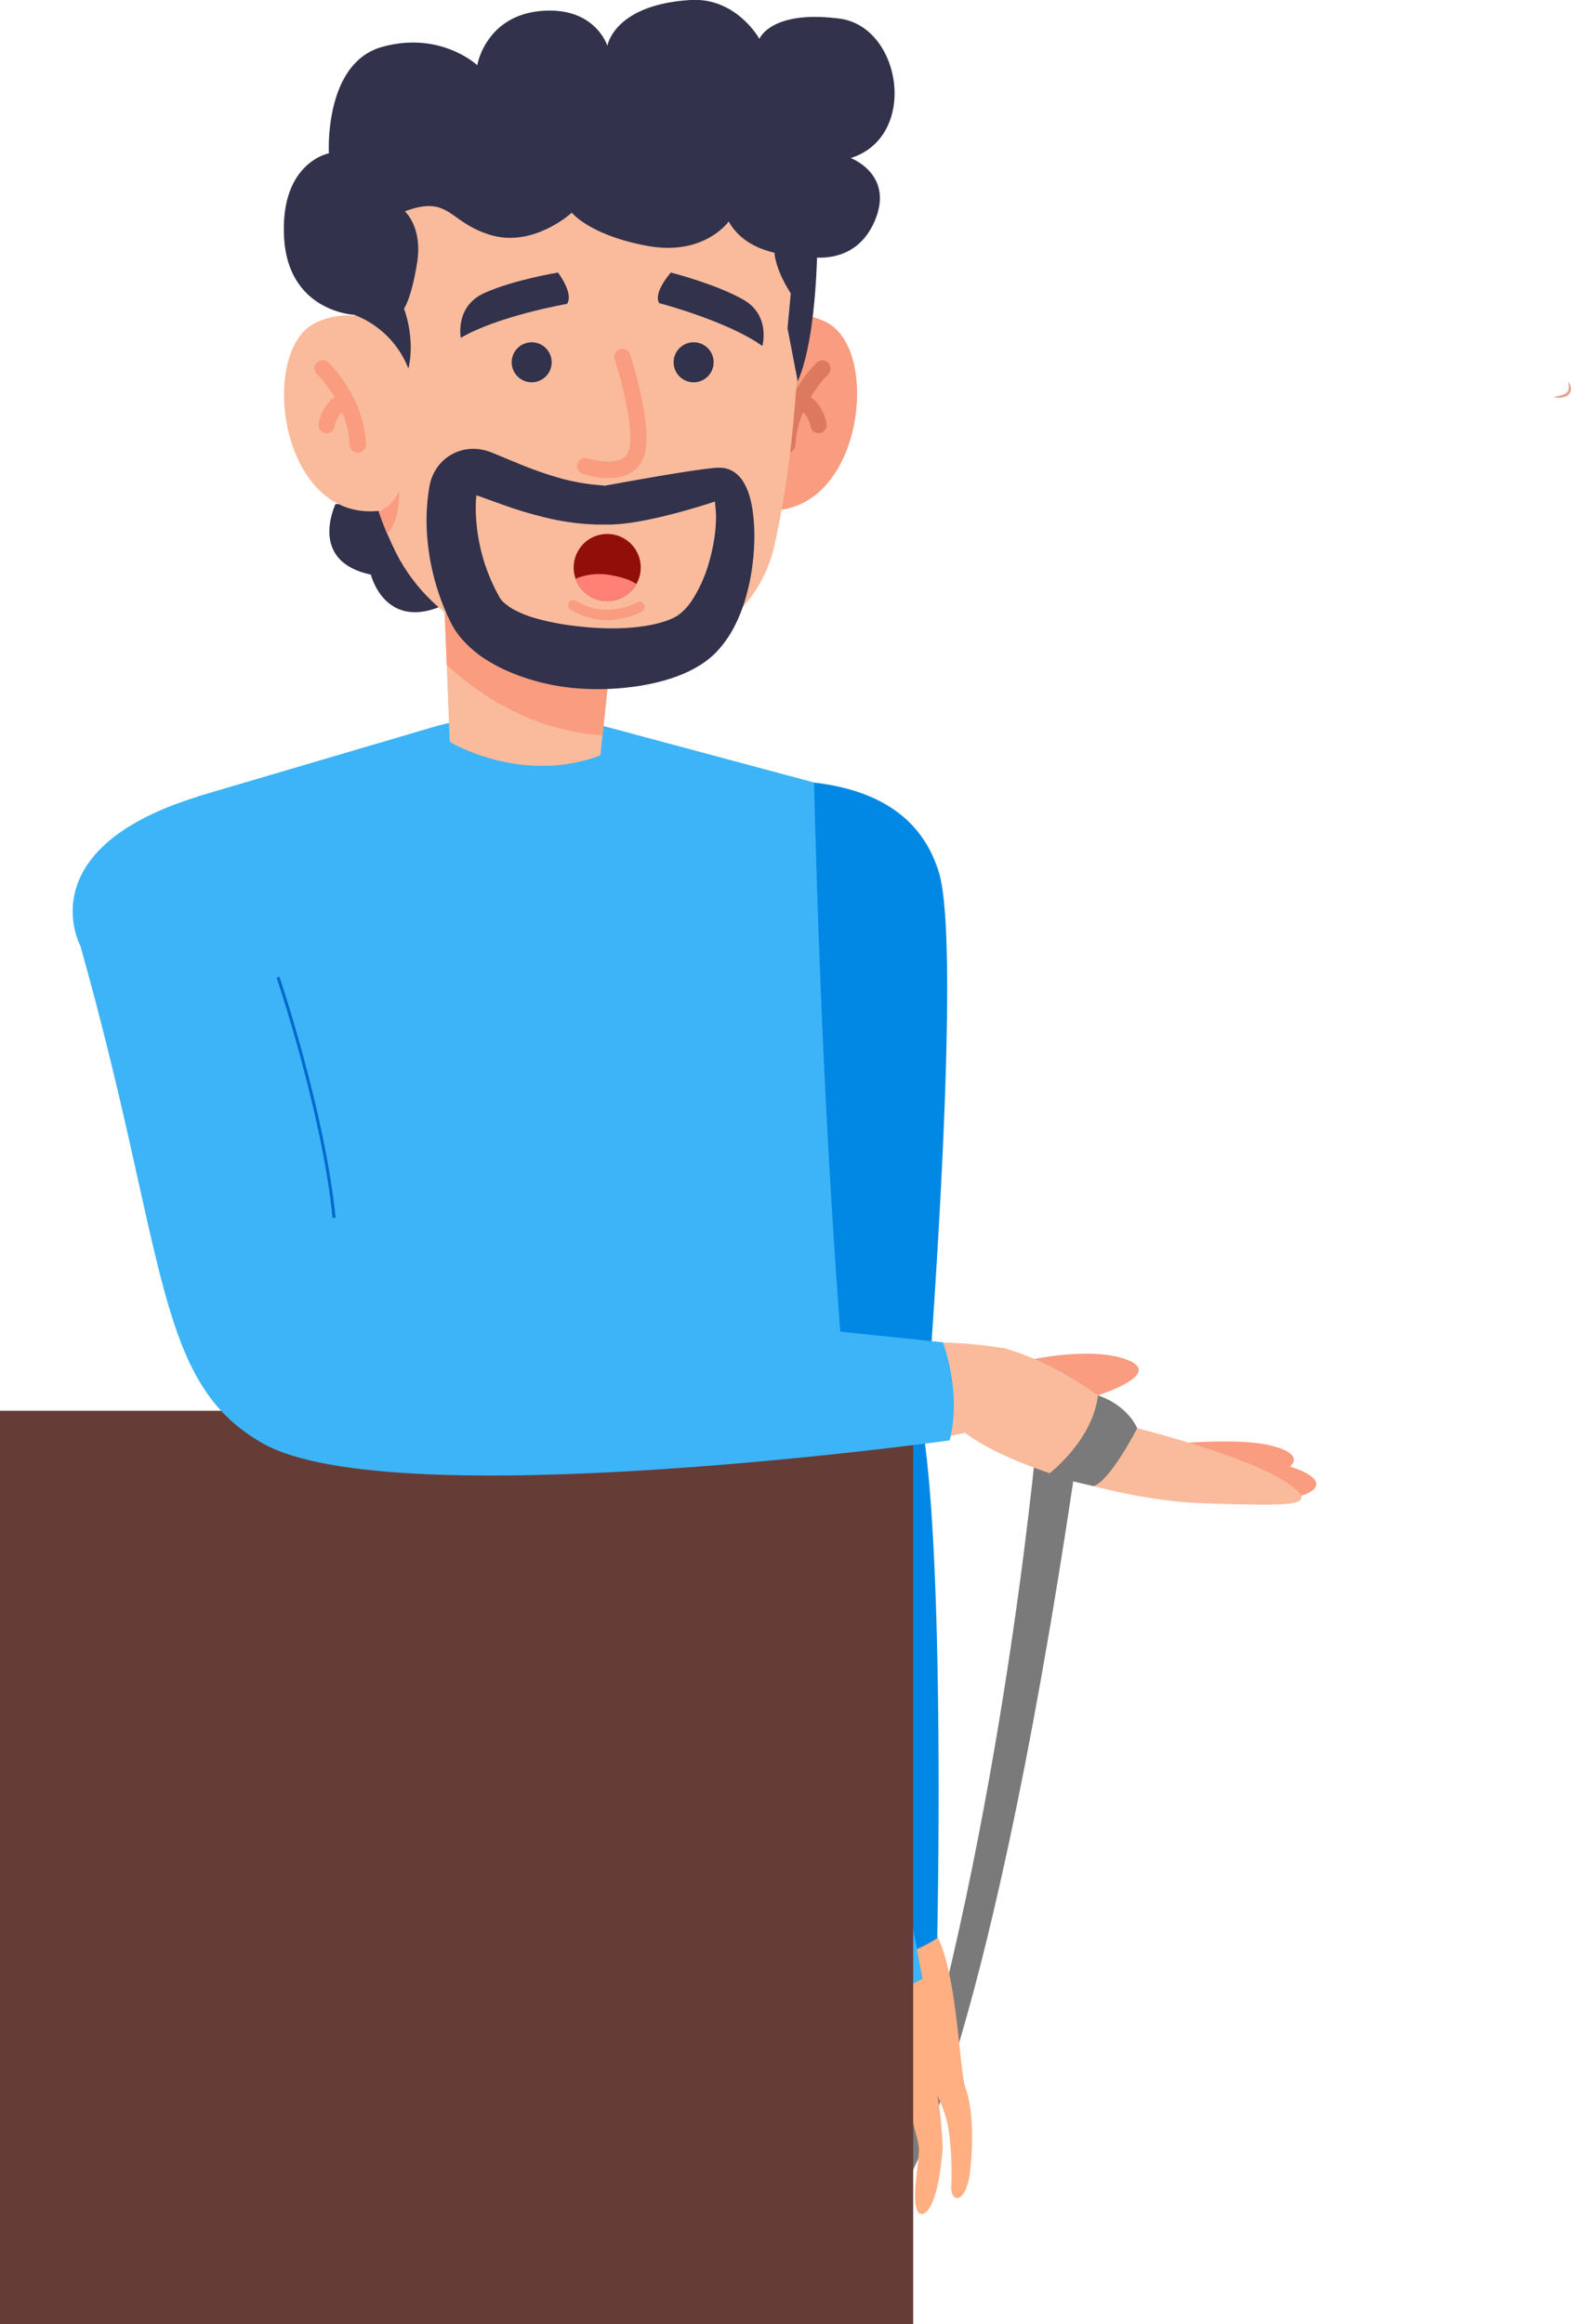 <svg xmlns="http://www.w3.org/2000/svg" viewBox="0 0 525.45 777.13"><defs><style>.cls-1{fill:#f9bb9c;}.cls-2{fill:#7a7a7a;}.cls-3{fill:#f99c80;}.cls-4{fill:#ffaf82;}.cls-5{fill:#0188e5;}.cls-6{fill:#3cb4f7;}.cls-7{fill:#32324c;}.cls-8{fill:#dc795f;}.cls-9{fill:#920e08;}.cls-10{fill:#ff8175;}.cls-11{fill:#e0a69b;}.cls-12{fill:#663c36;}.cls-13{fill:none;stroke:#006acd;stroke-miterlimit:10;}</style></defs><g id="Capa_2" data-name="Capa 2"><g id="Información"><path class="cls-1" d="M323,479l14-28s-20-3.78-36-1.3,4,33.3,4,33.3Z"/><path class="cls-2" d="M347.43,474.1S337,598,305,707l-2,23s29-44,59.16-256.67Z"/><path class="cls-3" d="M341.22,455.4s21.23-5.43,34.54-1.18-2.38,10.62-13,13.79C354.12,470.57,341.22,455.4,341.22,455.4Z"/><path class="cls-3" d="M373.7,482.14s43.93,3.68,58.31,8.38c17.41,5.69,5,12.67-16.24,10.73S373.7,482.14,373.7,482.14Z"/><path class="cls-3" d="M376.69,484.37s32.48-4.45,47.27-1.29c17.91,3.82,6.26,12.07-15,12.38S376.69,484.37,376.69,484.37Z"/><path class="cls-1" d="M335.39,450.62c-10.59,11.64-14.24,27.12-14.24,27.12,13.8,12,54,24.08,81.48,24.9s37.48,1.18,30.52-4.86c-9.79-8.47-38.72-16.58-52.78-20.27,0,0-19.46-19.78-45-26.89"/><path class="cls-2" d="M367.23,466.57s9.1,2.54,13.14,10.94c0,0-8.92,17.5-14.61,19.38l-15.57-3.6S365.36,482.14,367.23,466.57Z"/><path class="cls-4" d="M281.82,649.54a223.86,223.86,0,0,1-11.63,22.84c-5.81,9.5-3.56,17.64-7.42,26.38s7.09,9.37,10.32.1S276,685,278,684.9s4.93,23.81,4.95,30.57-3.32,23.28-1.13,26.17,9.31-5.77,9.47-23.36,1.51-17,1.51-17,.84,6.93,1.7,14.39-.17,16.29-1.09,21.2,3.85,8,5.65,5.49,6.23-19.47,5-26.46S301.8,697,301.8,697s4.79,16.32,5.45,20.46-3.06,19.22.11,22.43c1.31,1.32,6.13.34,7.94-21.55,0,0-.33-10.83-1.84-17.69a38.7,38.7,0,0,1,3.93,12.16,106.4,106.4,0,0,1,.77,18.16c-.19,6,5,5.78,6.26-4.61s.85-22.07-1.41-28-2.68-38.75-9.92-51.65Z"/><path class="cls-5" d="M272.26,261.65s-21.55,181.23-14.82,226c0,0,1.71,109.27,23.31,165.16A37.87,37.87,0,0,0,313.47,648s2.56-116.74-4.3-166.82c0,0,13.32-163.26,4.76-189.85C310.44,280.51,301.74,265.07,272.26,261.65Z"/><path class="cls-6" d="M92.58,665.93c70.12,35,147.4,31.66,216-4.3-22.55-115.47-32.63-252.26-36.31-400L201.7,242.71a107.09,107.09,0,0,0-58,.72L66.26,266.25l37,232.92Z"/><path class="cls-7" d="M127.41,168.56H112.2c-1.28,2.88-7.73,19.42,11.85,23.58,0,0,4.39,18,22.68,10.9C141.74,191.27,133.68,179.7,127.41,168.56Z"/><path class="cls-1" d="M148.27,193.83l.86,21.33.29,7.15,1,25.73s23.88,14.52,50.4,4.53l.7-6.69.69-6.55,2.61-24.85Z"/><path class="cls-3" d="M148.27,193.83l.86,21.33.29,7.15c11.32,10.44,28.88,22,52.13,23.57l.69-6.55,2.61-24.85Z"/><path class="cls-3" d="M248.65,119.3s7.82-20.86,27.38-11.74,12.14,67.6-22,62.81A86.38,86.38,0,0,1,248.65,119.3Z"/><path class="cls-8" d="M263.35,151.35h-.12a2.71,2.71,0,0,1-2.6-2.83c.69-15.92,12.1-26.83,12.59-27.29a2.72,2.72,0,0,1,3.73,4c-.17.16-10.29,9.95-10.89,23.56A2.71,2.71,0,0,1,263.35,151.35Z"/><path class="cls-8" d="M273.77,144.83a2.72,2.72,0,0,1-2.68-2.31c0-.1-.82-4.7-4.63-6.19a2.72,2.72,0,0,1,2-5.07c6.8,2.66,8,10.13,8,10.45a2.73,2.73,0,0,1-2.29,3.09A2.83,2.83,0,0,1,273.77,144.83Z"/><path class="cls-1" d="M126.65,171q1.29,3.72,2.83,7.37,1.4,3.28,3,6.5c25.25,49.84,114.67,49.64,126.5-2.3,11.66-51.17,8.13-114,8.13-114l-143.37-2S110.09,123.21,126.65,171Z"/><path class="cls-3" d="M126.65,171q1.29,3.72,2.83,7.37c4.48-4.25,4-14.18,4-14.18A12.68,12.68,0,0,1,126.65,171Z"/><circle class="cls-7" cx="177.83" cy="121.13" r="6.69"/><path class="cls-7" d="M238.69,121.13a6.69,6.69,0,1,1-6.69-6.69A6.7,6.7,0,0,1,238.69,121.13Z"/><path class="cls-7" d="M224.38,91.13s-6,6.66-3.91,10.22c0,0,22.72,5.92,34.51,14.33,0,0,2.93-10.27-6.48-15.56S224.38,91.13,224.38,91.13Z"/><path class="cls-7" d="M186.62,91.13s5.45,7.12,3,10.48c0,0-23.07,4-35.49,11.35,0,0-2.06-10.44,7.74-14.92S186.62,91.13,186.62,91.13Z"/><path class="cls-3" d="M203.37,159.84a27.55,27.55,0,0,1-8.43-1.41,2.72,2.72,0,1,1,1.72-5.16c.1,0,11.3,3.54,13.55-2.31,2.12-5.52-1.71-21.81-4.62-30.78a2.72,2.72,0,0,1,5.18-1.68c.83,2.57,8,25.31,4.51,34.42C213.25,158.21,208.29,159.84,203.37,159.84Z"/><path class="cls-1" d="M138.25,118.31s-13-19.56-32.59-10.43-12.15,67.6,22,62.81C127.62,170.69,144.12,146.34,138.25,118.31Z"/><path class="cls-3" d="M119.67,151.35a2.73,2.73,0,0,1-2.72-2.61c-.59-13.65-10.78-23.46-10.88-23.56a2.72,2.72,0,0,1,3.73-4c.49.46,11.9,11.37,12.59,27.29a2.71,2.71,0,0,1-2.6,2.83Z"/><path class="cls-3" d="M109.25,144.83a2.83,2.83,0,0,1-.41,0,2.73,2.73,0,0,1-2.29-3.09c0-.32,1.23-7.79,8-10.45a2.72,2.72,0,0,1,2,5.07c-3.83,1.5-4.62,6.13-4.63,6.18A2.72,2.72,0,0,1,109.25,144.83Z"/><path class="cls-7" d="M135.41,70.67s6,5.21,4.1,17.16-4.38,15.38-4.38,15.38,3.86,9.83,1.47,20l-.19-.46a31.46,31.46,0,0,0-17.26-17.22l-.69-.27s-22.15-1-23.45-26,15-28,15-28-1.75-30.15,17.81-35.58,31.8,6.13,31.8,6.13,2.75-16.51,21.33-18.14c18.13-1.59,22.21,11.68,22.21,11.68S205.2,1.57,231,0c15.32-.9,23,13,23,13s3.78-9.78,26.83-6.77c20.75,2.72,26.51,39.45,3.7,46.62,0,0,15,5.54,7.82,21.51s-24,11.09-24,11.09-17.77,1-24.62-11.41c0,0-8.15,11.73-27.38,8.14s-25.1-11.08-25.1-11.08-12.71,11.74-27.05,7.5S150.51,65,135.41,70.67Z"/><path class="cls-7" d="M273.4,78.06s.37,33.52-6.58,49.44l-3.42-17.72,1.09-11.68S256.55,86.31,259.76,80,273.4,78.06,273.4,78.06Z"/><path class="cls-7" d="M201.77,164.2a3.37,3.37,0,0,1,.36-.06h-.07l-.11,0Z"/><path class="cls-7" d="M202.08,162.37c-.47-.06-.81-.09-1.27-.13l-.74-.06-.95-.1c-.64-.07-1.28-.12-1.92-.2l-1.91-.28a72.45,72.45,0,0,1-7.6-1.62,123.72,123.72,0,0,1-15.15-5.35c-2.57-1-5.19-2.17-7.93-3.26l-.54-.22c-.3-.1-.59-.22-.91-.31a16.67,16.67,0,0,0-1.91-.48,15.35,15.35,0,0,0-4.15-.24,14.71,14.71,0,0,0-8.24,3.34,15.15,15.15,0,0,0-4.79,7.32,18.78,18.78,0,0,0-.46,2l-.19,1.27c-.13.81-.25,1.63-.33,2.44a68.11,68.11,0,0,0-.39,9.66,77.5,77.5,0,0,0,.92,9.51A78.54,78.54,0,0,0,148.87,204c.3.74.61,1.48,1,2.2l.51,1.09.25.54.13.28.07.14.1.18a26.28,26.28,0,0,0,3.66,5.35,37.56,37.56,0,0,0,8.82,7.29,55.88,55.88,0,0,0,9.26,4.5A73.44,73.44,0,0,0,191.4,230a88.48,88.48,0,0,0,18.9-.19,73.28,73.28,0,0,0,9.53-1.68,55.56,55.56,0,0,0,9.67-3.25,41,41,0,0,0,4.92-2.66,28.54,28.54,0,0,0,4.76-3.78,36.18,36.18,0,0,0,6.47-9,52.14,52.14,0,0,0,3.68-9.29,70,70,0,0,0,2.07-9.29,78.92,78.92,0,0,0,.87-9.33,63.41,63.41,0,0,0-.37-9.5,39.18,39.18,0,0,0-.89-5,21.17,21.17,0,0,0-2.17-5.57,11.19,11.19,0,0,0-2.86-3.31,8.39,8.39,0,0,0-2.7-1.39,8.06,8.06,0,0,0-1.61-.32,7.34,7.34,0,0,0-.81-.05h-.56c-1.12,0-1.82.12-2.63.2s-1.51.17-2.25.27c-5.81.77-11.4,1.71-17,2.66L210,161l-4.2.75-2.1.38-1,.19-.42.08Zm-42.91,5.5c0-.61.07-1.2.14-1.79v-.45c.33,0,5.22,1.85,8,2.82a136.22,136.22,0,0,0,17.18,5.07,84.09,84.09,0,0,0,9.12,1.47l2.31.21c.77.06,1.55.09,2.32.13l1.16.06,1.39,0c.93,0,1.87,0,2.8,0h0c12.63,0,34.84-7.46,35.53-7.7h0l.16,1.73a30.86,30.86,0,0,1,.21,3.44,50.79,50.79,0,0,1-.63,7.48,59.8,59.8,0,0,1-1.66,7.48A46.13,46.13,0,0,1,231.27,201a18.93,18.93,0,0,1-4,4.35,11.16,11.16,0,0,1-2.07,1.25,23.25,23.25,0,0,1-2.7,1.1,42.28,42.28,0,0,1-6.6,1.57,71.28,71.28,0,0,1-7.3.74,96,96,0,0,1-15.05-.58,86.2,86.2,0,0,1-14.42-2.71,37.39,37.39,0,0,1-6.26-2.38,18.18,18.18,0,0,1-4.56-3.08,9.14,9.14,0,0,1-1.27-1.55l0,0,0-.1-.11-.2-.22-.41-.44-.81c-.3-.53-.57-1.09-.84-1.64a60.34,60.34,0,0,1-4.89-14,59.37,59.37,0,0,1-1.14-7.35A52.82,52.82,0,0,1,159.17,167.87Z"/><path class="cls-3" d="M191.76,200.61a1.65,1.65,0,0,1,.9.26c10,6.29,20,.77,20.44.53a1.71,1.71,0,1,1,1.69,3c-.49.28-12.18,6.79-23.95-.6a1.71,1.71,0,0,1-.53-2.36A1.69,1.69,0,0,1,191.76,200.61Z"/><path class="cls-9" d="M214.3,189.48a11,11,0,0,1-1.46,5.8,11.2,11.2,0,0,1-20.31-1.78,11.21,11.21,0,1,1,21.77-4Z"/><path class="cls-10" d="M212.84,195.28a11.2,11.2,0,0,1-20.31-1.78,20.5,20.5,0,0,1,11.68-1.21C207.64,192.88,210.72,193.78,212.84,195.28Z"/><path class="cls-11" d="M524.46,127.64a3.69,3.69,0,0,1,1,2.21,2.63,2.63,0,0,1-.23,1.31,1.72,1.72,0,0,1-.38.58,2,2,0,0,1-.49.46,4.35,4.35,0,0,1-1.16.58A7.41,7.41,0,0,1,522,133a7.17,7.17,0,0,1-2.36-.27c.77-.21,1.52-.32,2.24-.5.35-.09.69-.22,1-.32a3.83,3.83,0,0,0,.87-.48,2.18,2.18,0,0,0,.93-1.57A6.51,6.51,0,0,0,524.46,127.64Z"/><rect class="cls-12" y="471.7" width="305.43" height="305.43"/><path class="cls-6" d="M317.62,481.6S131.87,507.32,88,482.66c-36.54-20.54-31.83-62.41-61.09-166.34,0,0-18.2-33.32,41.72-50.71l45.74,162.08c32.35,3.66,201,21.12,201,21.12S321.81,465.51,317.62,481.6Z"/><path class="cls-13" d="M93,326.74s15.26,45.07,18.73,80.44"/></g></g></svg>